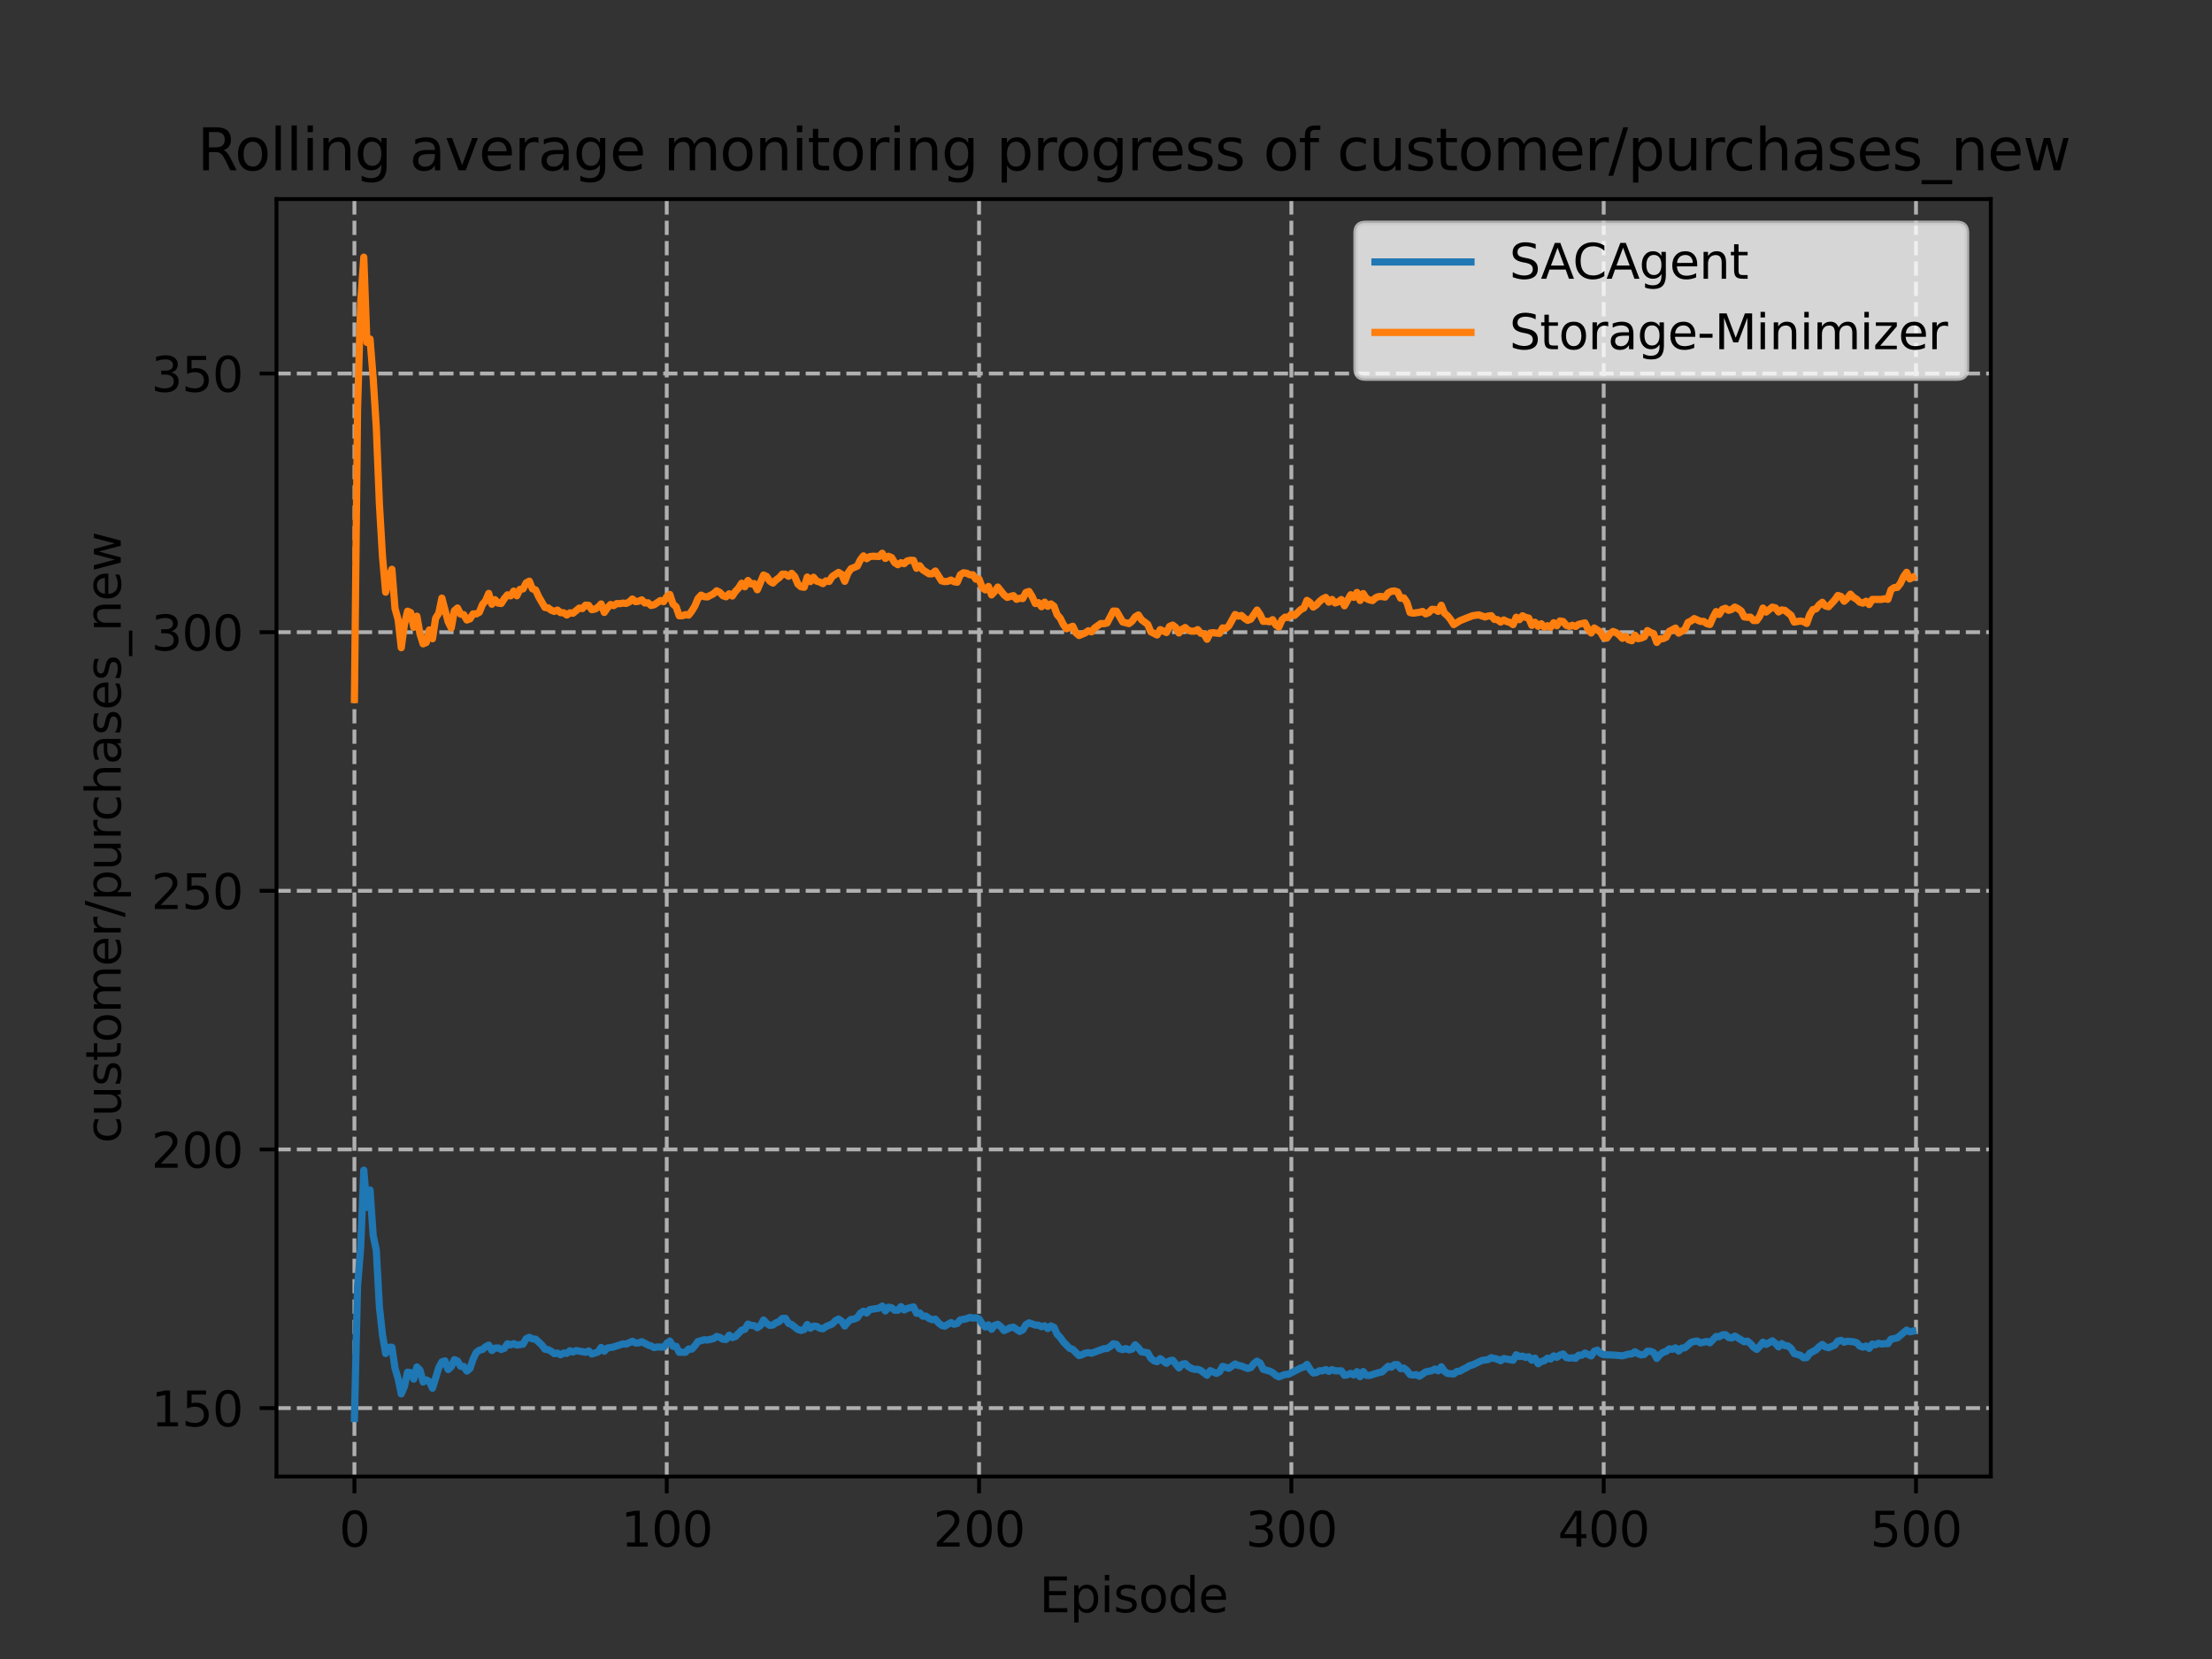 <?xml version="1.0" encoding="utf-8" standalone="no"?>
<!DOCTYPE svg PUBLIC "-//W3C//DTD SVG 1.1//EN"
  "http://www.w3.org/Graphics/SVG/1.1/DTD/svg11.dtd">
<svg xmlns:xlink="http://www.w3.org/1999/xlink" width="460.8pt" height="345.6pt" viewBox="0 0 460.8 345.6" xmlns="http://www.w3.org/2000/svg" version="1.1">
 <rect x="0" y="0" width="460.8" height="345.6" fill="#333333" stroke="none"/>
 <defs>
  <style type="text/css">*{stroke-linejoin: round; stroke-linecap: butt}</style>
 </defs>
 <g id="figure_1">
  <g id="patch_1">
   <path d="M 0 345.6 
L 460.8 345.6 
L 460.8 0 
L 0 0 
L 0 345.6 
z
" style="fill: none"/>
  </g>
  <g id="axes_1">
   <g id="patch_2">
    <path d="M 57.6 307.584 
L 414.72 307.584 
L 414.72 41.472 
L 57.6 41.472 
L 57.6 307.584 
z
" style="fill: none"/>
   </g>
   <g id="matplotlib.axis_1">
    <g id="xtick_1">
     <g id="line2d_1">
      <path d="M 73.833 307.584 
L 73.833 41.472 
" clip-path="url(#p23ff5cf326)" style="fill: none; stroke-dasharray: 2.96,1.28; stroke-dashoffset: 0; stroke: #b0b0b0; stroke-width: 0.8"/>
     </g>
     <g id="line2d_2">
      <defs>
       <path id="m6ca1751d4f" d="M 0 0 
L 0 3.5 
" style="stroke: #000000; stroke-width: 0.8"/>
      </defs>
      <g>
       <use xlink:href="#m6ca1751d4f" x="73.833" y="307.584" style="stroke: #000000; stroke-width: 0.8"/>
      </g>
     </g>
     <g id="text_1">
      <!-- 0 -->
      <g transform="translate(70.651 322.182)scale(0.1 -0.1)">
       <defs>
        <path id="DejaVuSans-30" d="M 2034 4250 
Q 1547 4250 1301 3770 
Q 1056 3291 1056 2328 
Q 1056 1369 1301 889 
Q 1547 409 2034 409 
Q 2525 409 2770 889 
Q 3016 1369 3016 2328 
Q 3016 3291 2770 3770 
Q 2525 4250 2034 4250 
z
M 2034 4750 
Q 2819 4750 3233 4129 
Q 3647 3509 3647 2328 
Q 3647 1150 3233 529 
Q 2819 -91 2034 -91 
Q 1250 -91 836 529 
Q 422 1150 422 2328 
Q 422 3509 836 4129 
Q 1250 4750 2034 4750 
z
" transform="scale(0.016)"/>
       </defs>
       <use xlink:href="#DejaVuSans-30"/>
      </g>
     </g>
    </g>
    <g id="xtick_2">
     <g id="line2d_3">
      <path d="M 138.894 307.584 
L 138.894 41.472 
" clip-path="url(#p23ff5cf326)" style="fill: none; stroke-dasharray: 2.96,1.28; stroke-dashoffset: 0; stroke: #b0b0b0; stroke-width: 0.8"/>
     </g>
     <g id="line2d_4">
      <g>
       <use xlink:href="#m6ca1751d4f" x="138.894" y="307.584" style="stroke: #000000; stroke-width: 0.8"/>
      </g>
     </g>
     <g id="text_2">
      <!-- 100 -->
      <g transform="translate(129.35 322.182)scale(0.1 -0.1)">
       <defs>
        <path id="DejaVuSans-31" d="M 794 531 
L 1825 531 
L 1825 4091 
L 703 3866 
L 703 4441 
L 1819 4666 
L 2450 4666 
L 2450 531 
L 3481 531 
L 3481 0 
L 794 0 
L 794 531 
z
" transform="scale(0.016)"/>
       </defs>
       <use xlink:href="#DejaVuSans-31"/>
       <use xlink:href="#DejaVuSans-30" x="63.623"/>
       <use xlink:href="#DejaVuSans-30" x="127.246"/>
      </g>
     </g>
    </g>
    <g id="xtick_3">
     <g id="line2d_5">
      <path d="M 203.955 307.584 
L 203.955 41.472 
" clip-path="url(#p23ff5cf326)" style="fill: none; stroke-dasharray: 2.96,1.28; stroke-dashoffset: 0; stroke: #b0b0b0; stroke-width: 0.8"/>
     </g>
     <g id="line2d_6">
      <g>
       <use xlink:href="#m6ca1751d4f" x="203.955" y="307.584" style="stroke: #000000; stroke-width: 0.8"/>
      </g>
     </g>
     <g id="text_3">
      <!-- 200 -->
      <g transform="translate(194.411 322.182)scale(0.1 -0.1)">
       <defs>
        <path id="DejaVuSans-32" d="M 1228 531 
L 3431 531 
L 3431 0 
L 469 0 
L 469 531 
Q 828 903 1448 1529 
Q 2069 2156 2228 2338 
Q 2531 2678 2651 2914 
Q 2772 3150 2772 3378 
Q 2772 3750 2511 3984 
Q 2250 4219 1831 4219 
Q 1534 4219 1204 4116 
Q 875 4013 500 3803 
L 500 4441 
Q 881 4594 1212 4672 
Q 1544 4750 1819 4750 
Q 2544 4750 2975 4387 
Q 3406 4025 3406 3419 
Q 3406 3131 3298 2873 
Q 3191 2616 2906 2266 
Q 2828 2175 2409 1742 
Q 1991 1309 1228 531 
z
" transform="scale(0.016)"/>
       </defs>
       <use xlink:href="#DejaVuSans-32"/>
       <use xlink:href="#DejaVuSans-30" x="63.623"/>
       <use xlink:href="#DejaVuSans-30" x="127.246"/>
      </g>
     </g>
    </g>
    <g id="xtick_4">
     <g id="line2d_7">
      <path d="M 269.016 307.584 
L 269.016 41.472 
" clip-path="url(#p23ff5cf326)" style="fill: none; stroke-dasharray: 2.96,1.28; stroke-dashoffset: 0; stroke: #b0b0b0; stroke-width: 0.8"/>
     </g>
     <g id="line2d_8">
      <g>
       <use xlink:href="#m6ca1751d4f" x="269.016" y="307.584" style="stroke: #000000; stroke-width: 0.8"/>
      </g>
     </g>
     <g id="text_4">
      <!-- 300 -->
      <g transform="translate(259.472 322.182)scale(0.1 -0.1)">
       <defs>
        <path id="DejaVuSans-33" d="M 2597 2516 
Q 3050 2419 3304 2112 
Q 3559 1806 3559 1356 
Q 3559 666 3084 287 
Q 2609 -91 1734 -91 
Q 1441 -91 1130 -33 
Q 819 25 488 141 
L 488 750 
Q 750 597 1062 519 
Q 1375 441 1716 441 
Q 2309 441 2620 675 
Q 2931 909 2931 1356 
Q 2931 1769 2642 2001 
Q 2353 2234 1838 2234 
L 1294 2234 
L 1294 2753 
L 1863 2753 
Q 2328 2753 2575 2939 
Q 2822 3125 2822 3475 
Q 2822 3834 2567 4026 
Q 2313 4219 1838 4219 
Q 1578 4219 1281 4162 
Q 984 4106 628 3988 
L 628 4550 
Q 988 4650 1302 4700 
Q 1616 4750 1894 4750 
Q 2613 4750 3031 4423 
Q 3450 4097 3450 3541 
Q 3450 3153 3228 2886 
Q 3006 2619 2597 2516 
z
" transform="scale(0.016)"/>
       </defs>
       <use xlink:href="#DejaVuSans-33"/>
       <use xlink:href="#DejaVuSans-30" x="63.623"/>
       <use xlink:href="#DejaVuSans-30" x="127.246"/>
      </g>
     </g>
    </g>
    <g id="xtick_5">
     <g id="line2d_9">
      <path d="M 334.077 307.584 
L 334.077 41.472 
" clip-path="url(#p23ff5cf326)" style="fill: none; stroke-dasharray: 2.96,1.28; stroke-dashoffset: 0; stroke: #b0b0b0; stroke-width: 0.8"/>
     </g>
     <g id="line2d_10">
      <g>
       <use xlink:href="#m6ca1751d4f" x="334.077" y="307.584" style="stroke: #000000; stroke-width: 0.8"/>
      </g>
     </g>
     <g id="text_5">
      <!-- 400 -->
      <g transform="translate(324.533 322.182)scale(0.1 -0.1)">
       <defs>
        <path id="DejaVuSans-34" d="M 2419 4116 
L 825 1625 
L 2419 1625 
L 2419 4116 
z
M 2253 4666 
L 3047 4666 
L 3047 1625 
L 3713 1625 
L 3713 1100 
L 3047 1100 
L 3047 0 
L 2419 0 
L 2419 1100 
L 313 1100 
L 313 1709 
L 2253 4666 
z
" transform="scale(0.016)"/>
       </defs>
       <use xlink:href="#DejaVuSans-34"/>
       <use xlink:href="#DejaVuSans-30" x="63.623"/>
       <use xlink:href="#DejaVuSans-30" x="127.246"/>
      </g>
     </g>
    </g>
    <g id="xtick_6">
     <g id="line2d_11">
      <path d="M 399.138 307.584 
L 399.138 41.472 
" clip-path="url(#p23ff5cf326)" style="fill: none; stroke-dasharray: 2.96,1.28; stroke-dashoffset: 0; stroke: #b0b0b0; stroke-width: 0.8"/>
     </g>
     <g id="line2d_12">
      <g>
       <use xlink:href="#m6ca1751d4f" x="399.138" y="307.584" style="stroke: #000000; stroke-width: 0.8"/>
      </g>
     </g>
     <g id="text_6">
      <!-- 500 -->
      <g transform="translate(389.594 322.182)scale(0.1 -0.1)">
       <defs>
        <path id="DejaVuSans-35" d="M 691 4666 
L 3169 4666 
L 3169 4134 
L 1269 4134 
L 1269 2991 
Q 1406 3038 1543 3061 
Q 1681 3084 1819 3084 
Q 2600 3084 3056 2656 
Q 3513 2228 3513 1497 
Q 3513 744 3044 326 
Q 2575 -91 1722 -91 
Q 1428 -91 1123 -41 
Q 819 9 494 109 
L 494 744 
Q 775 591 1075 516 
Q 1375 441 1709 441 
Q 2250 441 2565 725 
Q 2881 1009 2881 1497 
Q 2881 1984 2565 2268 
Q 2250 2553 1709 2553 
Q 1456 2553 1204 2497 
Q 953 2441 691 2322 
L 691 4666 
z
" transform="scale(0.016)"/>
       </defs>
       <use xlink:href="#DejaVuSans-35"/>
       <use xlink:href="#DejaVuSans-30" x="63.623"/>
       <use xlink:href="#DejaVuSans-30" x="127.246"/>
      </g>
     </g>
    </g>
    <g id="text_7">
     <!-- Episode -->
     <g transform="translate(216.523 335.861)scale(0.1 -0.1)">
      <defs>
       <path id="DejaVuSans-45" d="M 628 4666 
L 3578 4666 
L 3578 4134 
L 1259 4134 
L 1259 2753 
L 3481 2753 
L 3481 2222 
L 1259 2222 
L 1259 531 
L 3634 531 
L 3634 0 
L 628 0 
L 628 4666 
z
" transform="scale(0.016)"/>
       <path id="DejaVuSans-70" d="M 1159 525 
L 1159 -1331 
L 581 -1331 
L 581 3500 
L 1159 3500 
L 1159 2969 
Q 1341 3281 1617 3432 
Q 1894 3584 2278 3584 
Q 2916 3584 3314 3078 
Q 3713 2572 3713 1747 
Q 3713 922 3314 415 
Q 2916 -91 2278 -91 
Q 1894 -91 1617 61 
Q 1341 213 1159 525 
z
M 3116 1747 
Q 3116 2381 2855 2742 
Q 2594 3103 2138 3103 
Q 1681 3103 1420 2742 
Q 1159 2381 1159 1747 
Q 1159 1113 1420 752 
Q 1681 391 2138 391 
Q 2594 391 2855 752 
Q 3116 1113 3116 1747 
z
" transform="scale(0.016)"/>
       <path id="DejaVuSans-69" d="M 603 3500 
L 1178 3500 
L 1178 0 
L 603 0 
L 603 3500 
z
M 603 4863 
L 1178 4863 
L 1178 4134 
L 603 4134 
L 603 4863 
z
" transform="scale(0.016)"/>
       <path id="DejaVuSans-73" d="M 2834 3397 
L 2834 2853 
Q 2591 2978 2328 3040 
Q 2066 3103 1784 3103 
Q 1356 3103 1142 2972 
Q 928 2841 928 2578 
Q 928 2378 1081 2264 
Q 1234 2150 1697 2047 
L 1894 2003 
Q 2506 1872 2764 1633 
Q 3022 1394 3022 966 
Q 3022 478 2636 193 
Q 2250 -91 1575 -91 
Q 1294 -91 989 -36 
Q 684 19 347 128 
L 347 722 
Q 666 556 975 473 
Q 1284 391 1588 391 
Q 1994 391 2212 530 
Q 2431 669 2431 922 
Q 2431 1156 2273 1281 
Q 2116 1406 1581 1522 
L 1381 1569 
Q 847 1681 609 1914 
Q 372 2147 372 2553 
Q 372 3047 722 3315 
Q 1072 3584 1716 3584 
Q 2034 3584 2315 3537 
Q 2597 3491 2834 3397 
z
" transform="scale(0.016)"/>
       <path id="DejaVuSans-6f" d="M 1959 3097 
Q 1497 3097 1228 2736 
Q 959 2375 959 1747 
Q 959 1119 1226 758 
Q 1494 397 1959 397 
Q 2419 397 2687 759 
Q 2956 1122 2956 1747 
Q 2956 2369 2687 2733 
Q 2419 3097 1959 3097 
z
M 1959 3584 
Q 2709 3584 3137 3096 
Q 3566 2609 3566 1747 
Q 3566 888 3137 398 
Q 2709 -91 1959 -91 
Q 1206 -91 779 398 
Q 353 888 353 1747 
Q 353 2609 779 3096 
Q 1206 3584 1959 3584 
z
" transform="scale(0.016)"/>
       <path id="DejaVuSans-64" d="M 2906 2969 
L 2906 4863 
L 3481 4863 
L 3481 0 
L 2906 0 
L 2906 525 
Q 2725 213 2448 61 
Q 2172 -91 1784 -91 
Q 1150 -91 751 415 
Q 353 922 353 1747 
Q 353 2572 751 3078 
Q 1150 3584 1784 3584 
Q 2172 3584 2448 3432 
Q 2725 3281 2906 2969 
z
M 947 1747 
Q 947 1113 1208 752 
Q 1469 391 1925 391 
Q 2381 391 2643 752 
Q 2906 1113 2906 1747 
Q 2906 2381 2643 2742 
Q 2381 3103 1925 3103 
Q 1469 3103 1208 2742 
Q 947 2381 947 1747 
z
" transform="scale(0.016)"/>
       <path id="DejaVuSans-65" d="M 3597 1894 
L 3597 1613 
L 953 1613 
Q 991 1019 1311 708 
Q 1631 397 2203 397 
Q 2534 397 2845 478 
Q 3156 559 3463 722 
L 3463 178 
Q 3153 47 2828 -22 
Q 2503 -91 2169 -91 
Q 1331 -91 842 396 
Q 353 884 353 1716 
Q 353 2575 817 3079 
Q 1281 3584 2069 3584 
Q 2775 3584 3186 3129 
Q 3597 2675 3597 1894 
z
M 3022 2063 
Q 3016 2534 2758 2815 
Q 2500 3097 2075 3097 
Q 1594 3097 1305 2825 
Q 1016 2553 972 2059 
L 3022 2063 
z
" transform="scale(0.016)"/>
      </defs>
      <use xlink:href="#DejaVuSans-45"/>
      <use xlink:href="#DejaVuSans-70" x="63.184"/>
      <use xlink:href="#DejaVuSans-69" x="126.66"/>
      <use xlink:href="#DejaVuSans-73" x="154.443"/>
      <use xlink:href="#DejaVuSans-6f" x="206.543"/>
      <use xlink:href="#DejaVuSans-64" x="267.725"/>
      <use xlink:href="#DejaVuSans-65" x="331.201"/>
     </g>
    </g>
   </g>
   <g id="matplotlib.axis_2">
    <g id="ytick_1">
     <g id="line2d_13">
      <path d="M 57.6 293.333 
L 414.72 293.333 
" clip-path="url(#p23ff5cf326)" style="fill: none; stroke-dasharray: 2.96,1.28; stroke-dashoffset: 0; stroke: #b0b0b0; stroke-width: 0.8"/>
     </g>
     <g id="line2d_14">
      <defs>
       <path id="m41c2274b53" d="M 0 0 
L -3.5 0 
" style="stroke: #000000; stroke-width: 0.8"/>
      </defs>
      <g>
       <use xlink:href="#m41c2274b53" x="57.6" y="293.333" style="stroke: #000000; stroke-width: 0.8"/>
      </g>
     </g>
     <g id="text_8">
      <!-- 150 -->
      <g transform="translate(31.512 297.132)scale(0.1 -0.1)">
       <use xlink:href="#DejaVuSans-31"/>
       <use xlink:href="#DejaVuSans-35" x="63.623"/>
       <use xlink:href="#DejaVuSans-30" x="127.246"/>
      </g>
     </g>
    </g>
    <g id="ytick_2">
     <g id="line2d_15">
      <path d="M 57.6 239.453 
L 414.72 239.453 
" clip-path="url(#p23ff5cf326)" style="fill: none; stroke-dasharray: 2.96,1.28; stroke-dashoffset: 0; stroke: #b0b0b0; stroke-width: 0.8"/>
     </g>
     <g id="line2d_16">
      <g>
       <use xlink:href="#m41c2274b53" x="57.6" y="239.453" style="stroke: #000000; stroke-width: 0.8"/>
      </g>
     </g>
     <g id="text_9">
      <!-- 200 -->
      <g transform="translate(31.512 243.252)scale(0.1 -0.1)">
       <use xlink:href="#DejaVuSans-32"/>
       <use xlink:href="#DejaVuSans-30" x="63.623"/>
       <use xlink:href="#DejaVuSans-30" x="127.246"/>
      </g>
     </g>
    </g>
    <g id="ytick_3">
     <g id="line2d_17">
      <path d="M 57.6 185.573 
L 414.72 185.573 
" clip-path="url(#p23ff5cf326)" style="fill: none; stroke-dasharray: 2.96,1.28; stroke-dashoffset: 0; stroke: #b0b0b0; stroke-width: 0.8"/>
     </g>
     <g id="line2d_18">
      <g>
       <use xlink:href="#m41c2274b53" x="57.6" y="185.573" style="stroke: #000000; stroke-width: 0.8"/>
      </g>
     </g>
     <g id="text_10">
      <!-- 250 -->
      <g transform="translate(31.512 189.373)scale(0.1 -0.1)">
       <use xlink:href="#DejaVuSans-32"/>
       <use xlink:href="#DejaVuSans-35" x="63.623"/>
       <use xlink:href="#DejaVuSans-30" x="127.246"/>
      </g>
     </g>
    </g>
    <g id="ytick_4">
     <g id="line2d_19">
      <path d="M 57.6 131.694 
L 414.72 131.694 
" clip-path="url(#p23ff5cf326)" style="fill: none; stroke-dasharray: 2.96,1.28; stroke-dashoffset: 0; stroke: #b0b0b0; stroke-width: 0.8"/>
     </g>
     <g id="line2d_20">
      <g>
       <use xlink:href="#m41c2274b53" x="57.6" y="131.694" style="stroke: #000000; stroke-width: 0.8"/>
      </g>
     </g>
     <g id="text_11">
      <!-- 300 -->
      <g transform="translate(31.512 135.493)scale(0.1 -0.1)">
       <use xlink:href="#DejaVuSans-33"/>
       <use xlink:href="#DejaVuSans-30" x="63.623"/>
       <use xlink:href="#DejaVuSans-30" x="127.246"/>
      </g>
     </g>
    </g>
    <g id="ytick_5">
     <g id="line2d_21">
      <path d="M 57.6 77.814 
L 414.72 77.814 
" clip-path="url(#p23ff5cf326)" style="fill: none; stroke-dasharray: 2.96,1.28; stroke-dashoffset: 0; stroke: #b0b0b0; stroke-width: 0.8"/>
     </g>
     <g id="line2d_22">
      <g>
       <use xlink:href="#m41c2274b53" x="57.6" y="77.814" style="stroke: #000000; stroke-width: 0.8"/>
      </g>
     </g>
     <g id="text_12">
      <!-- 350 -->
      <g transform="translate(31.512 81.613)scale(0.1 -0.1)">
       <use xlink:href="#DejaVuSans-33"/>
       <use xlink:href="#DejaVuSans-35" x="63.623"/>
       <use xlink:href="#DejaVuSans-30" x="127.246"/>
      </g>
     </g>
    </g>
    <g id="text_13">
     <!-- customer/purchases_new -->
     <g transform="translate(25.155 238.145)rotate(-90)scale(0.1 -0.1)">
      <defs>
       <path id="DejaVuSans-63" d="M 3122 3366 
L 3122 2828 
Q 2878 2963 2633 3030 
Q 2388 3097 2138 3097 
Q 1578 3097 1268 2742 
Q 959 2388 959 1747 
Q 959 1106 1268 751 
Q 1578 397 2138 397 
Q 2388 397 2633 464 
Q 2878 531 3122 666 
L 3122 134 
Q 2881 22 2623 -34 
Q 2366 -91 2075 -91 
Q 1284 -91 818 406 
Q 353 903 353 1747 
Q 353 2603 823 3093 
Q 1294 3584 2113 3584 
Q 2378 3584 2631 3529 
Q 2884 3475 3122 3366 
z
" transform="scale(0.016)"/>
       <path id="DejaVuSans-75" d="M 544 1381 
L 544 3500 
L 1119 3500 
L 1119 1403 
Q 1119 906 1312 657 
Q 1506 409 1894 409 
Q 2359 409 2629 706 
Q 2900 1003 2900 1516 
L 2900 3500 
L 3475 3500 
L 3475 0 
L 2900 0 
L 2900 538 
Q 2691 219 2414 64 
Q 2138 -91 1772 -91 
Q 1169 -91 856 284 
Q 544 659 544 1381 
z
M 1991 3584 
L 1991 3584 
z
" transform="scale(0.016)"/>
       <path id="DejaVuSans-74" d="M 1172 4494 
L 1172 3500 
L 2356 3500 
L 2356 3053 
L 1172 3053 
L 1172 1153 
Q 1172 725 1289 603 
Q 1406 481 1766 481 
L 2356 481 
L 2356 0 
L 1766 0 
Q 1100 0 847 248 
Q 594 497 594 1153 
L 594 3053 
L 172 3053 
L 172 3500 
L 594 3500 
L 594 4494 
L 1172 4494 
z
" transform="scale(0.016)"/>
       <path id="DejaVuSans-6d" d="M 3328 2828 
Q 3544 3216 3844 3400 
Q 4144 3584 4550 3584 
Q 5097 3584 5394 3201 
Q 5691 2819 5691 2113 
L 5691 0 
L 5113 0 
L 5113 2094 
Q 5113 2597 4934 2840 
Q 4756 3084 4391 3084 
Q 3944 3084 3684 2787 
Q 3425 2491 3425 1978 
L 3425 0 
L 2847 0 
L 2847 2094 
Q 2847 2600 2669 2842 
Q 2491 3084 2119 3084 
Q 1678 3084 1418 2786 
Q 1159 2488 1159 1978 
L 1159 0 
L 581 0 
L 581 3500 
L 1159 3500 
L 1159 2956 
Q 1356 3278 1631 3431 
Q 1906 3584 2284 3584 
Q 2666 3584 2933 3390 
Q 3200 3197 3328 2828 
z
" transform="scale(0.016)"/>
       <path id="DejaVuSans-72" d="M 2631 2963 
Q 2534 3019 2420 3045 
Q 2306 3072 2169 3072 
Q 1681 3072 1420 2755 
Q 1159 2438 1159 1844 
L 1159 0 
L 581 0 
L 581 3500 
L 1159 3500 
L 1159 2956 
Q 1341 3275 1631 3429 
Q 1922 3584 2338 3584 
Q 2397 3584 2469 3576 
Q 2541 3569 2628 3553 
L 2631 2963 
z
" transform="scale(0.016)"/>
       <path id="DejaVuSans-2f" d="M 1625 4666 
L 2156 4666 
L 531 -594 
L 0 -594 
L 1625 4666 
z
" transform="scale(0.016)"/>
       <path id="DejaVuSans-68" d="M 3513 2113 
L 3513 0 
L 2938 0 
L 2938 2094 
Q 2938 2591 2744 2837 
Q 2550 3084 2163 3084 
Q 1697 3084 1428 2787 
Q 1159 2491 1159 1978 
L 1159 0 
L 581 0 
L 581 4863 
L 1159 4863 
L 1159 2956 
Q 1366 3272 1645 3428 
Q 1925 3584 2291 3584 
Q 2894 3584 3203 3211 
Q 3513 2838 3513 2113 
z
" transform="scale(0.016)"/>
       <path id="DejaVuSans-61" d="M 2194 1759 
Q 1497 1759 1228 1600 
Q 959 1441 959 1056 
Q 959 750 1161 570 
Q 1363 391 1709 391 
Q 2188 391 2477 730 
Q 2766 1069 2766 1631 
L 2766 1759 
L 2194 1759 
z
M 3341 1997 
L 3341 0 
L 2766 0 
L 2766 531 
Q 2569 213 2275 61 
Q 1981 -91 1556 -91 
Q 1019 -91 701 211 
Q 384 513 384 1019 
Q 384 1609 779 1909 
Q 1175 2209 1959 2209 
L 2766 2209 
L 2766 2266 
Q 2766 2663 2505 2880 
Q 2244 3097 1772 3097 
Q 1472 3097 1187 3025 
Q 903 2953 641 2809 
L 641 3341 
Q 956 3463 1253 3523 
Q 1550 3584 1831 3584 
Q 2591 3584 2966 3190 
Q 3341 2797 3341 1997 
z
" transform="scale(0.016)"/>
       <path id="DejaVuSans-5f" d="M 3263 -1063 
L 3263 -1509 
L -63 -1509 
L -63 -1063 
L 3263 -1063 
z
" transform="scale(0.016)"/>
       <path id="DejaVuSans-6e" d="M 3513 2113 
L 3513 0 
L 2938 0 
L 2938 2094 
Q 2938 2591 2744 2837 
Q 2550 3084 2163 3084 
Q 1697 3084 1428 2787 
Q 1159 2491 1159 1978 
L 1159 0 
L 581 0 
L 581 3500 
L 1159 3500 
L 1159 2956 
Q 1366 3272 1645 3428 
Q 1925 3584 2291 3584 
Q 2894 3584 3203 3211 
Q 3513 2838 3513 2113 
z
" transform="scale(0.016)"/>
       <path id="DejaVuSans-77" d="M 269 3500 
L 844 3500 
L 1563 769 
L 2278 3500 
L 2956 3500 
L 3675 769 
L 4391 3500 
L 4966 3500 
L 4050 0 
L 3372 0 
L 2619 2869 
L 1863 0 
L 1184 0 
L 269 3500 
z
" transform="scale(0.016)"/>
      </defs>
      <use xlink:href="#DejaVuSans-63"/>
      <use xlink:href="#DejaVuSans-75" x="54.98"/>
      <use xlink:href="#DejaVuSans-73" x="118.359"/>
      <use xlink:href="#DejaVuSans-74" x="170.459"/>
      <use xlink:href="#DejaVuSans-6f" x="209.668"/>
      <use xlink:href="#DejaVuSans-6d" x="270.85"/>
      <use xlink:href="#DejaVuSans-65" x="368.262"/>
      <use xlink:href="#DejaVuSans-72" x="429.785"/>
      <use xlink:href="#DejaVuSans-2f" x="470.898"/>
      <use xlink:href="#DejaVuSans-70" x="504.59"/>
      <use xlink:href="#DejaVuSans-75" x="568.066"/>
      <use xlink:href="#DejaVuSans-72" x="631.445"/>
      <use xlink:href="#DejaVuSans-63" x="670.309"/>
      <use xlink:href="#DejaVuSans-68" x="725.289"/>
      <use xlink:href="#DejaVuSans-61" x="788.668"/>
      <use xlink:href="#DejaVuSans-73" x="849.947"/>
      <use xlink:href="#DejaVuSans-65" x="902.047"/>
      <use xlink:href="#DejaVuSans-73" x="963.57"/>
      <use xlink:href="#DejaVuSans-5f" x="1015.67"/>
      <use xlink:href="#DejaVuSans-6e" x="1065.67"/>
      <use xlink:href="#DejaVuSans-65" x="1129.049"/>
      <use xlink:href="#DejaVuSans-77" x="1190.572"/>
     </g>
    </g>
   </g>
   <g id="line2d_23">
    <path d="M 73.833 295.488 
L 74.483 268.009 
L 75.134 259.927 
L 75.785 243.763 
L 76.435 251.522 
L 77.086 247.894 
L 77.736 257.31 
L 78.387 260.466 
L 79.038 272.26 
L 79.688 278.139 
L 80.339 281.969 
L 80.989 280.671 
L 81.64 280.65 
L 82.291 285.02 
L 82.941 287.226 
L 83.592 290.369 
L 84.242 288.832 
L 84.893 285.85 
L 85.544 285.96 
L 86.194 287.298 
L 86.845 284.763 
L 87.496 285.447 
L 88.146 287.898 
L 88.797 287.451 
L 89.447 287.816 
L 90.098 289.188 
L 91.399 284.943 
L 92.05 283.709 
L 92.7 283.491 
L 93.351 285.303 
L 94.002 284.712 
L 94.652 283.243 
L 95.303 283.508 
L 95.953 284.62 
L 96.604 284.652 
L 97.255 285.615 
L 97.905 285.081 
L 98.556 283.137 
L 99.207 281.776 
L 99.857 281.269 
L 100.508 281.12 
L 101.158 280.552 
L 101.809 280.206 
L 102.46 281.336 
L 103.11 280.847 
L 103.761 280.791 
L 104.411 281.12 
L 105.062 280.885 
L 105.713 279.928 
L 106.363 280.169 
L 107.014 279.904 
L 107.664 280.198 
L 108.966 280.01 
L 109.616 278.881 
L 110.267 278.587 
L 110.918 278.915 
L 111.568 278.977 
L 112.869 280.172 
L 113.52 281.062 
L 114.171 281.154 
L 114.821 281.496 
L 115.472 281.993 
L 116.122 281.871 
L 116.773 282.235 
L 117.424 281.86 
L 118.074 281.932 
L 118.725 281.387 
L 119.375 281.661 
L 120.026 281.345 
L 121.978 281.709 
L 122.629 281.423 
L 123.279 282.067 
L 124.58 281.643 
L 125.231 280.698 
L 125.882 281.479 
L 126.532 280.822 
L 127.833 280.594 
L 129.785 279.956 
L 130.436 280.01 
L 131.737 279.408 
L 132.388 279.774 
L 133.038 279.757 
L 133.689 279.498 
L 134.99 280.186 
L 135.641 280.402 
L 136.291 280.735 
L 136.942 280.589 
L 138.243 280.639 
L 138.894 279.911 
L 139.544 279.367 
L 140.195 280.455 
L 140.846 280.466 
L 141.496 281.703 
L 142.797 281.703 
L 143.448 281.02 
L 144.099 281.052 
L 144.749 280.348 
L 145.4 279.473 
L 146.701 279.089 
L 147.352 279.153 
L 148.653 278.865 
L 149.304 278.407 
L 149.954 278.599 
L 150.605 278.993 
L 151.255 279.036 
L 151.906 278.14 
L 152.557 278.652 
L 153.207 278.428 
L 154.508 277.094 
L 155.159 276.923 
L 155.81 275.835 
L 156.46 276.081 
L 157.111 276.155 
L 157.761 276.582 
L 158.412 276.145 
L 159.063 274.982 
L 159.713 275.686 
L 160.364 276.102 
L 161.015 276.017 
L 161.665 275.558 
L 162.316 275.312 
L 162.966 274.662 
L 163.617 274.63 
L 164.268 275.686 
L 164.918 275.931 
L 166.219 276.966 
L 166.87 277.158 
L 167.521 276.956 
L 168.171 275.921 
L 168.822 276.689 
L 169.472 276.251 
L 170.123 276.305 
L 170.774 276.699 
L 171.424 276.817 
L 172.075 276.347 
L 173.376 275.803 
L 174.027 275.142 
L 174.677 274.779 
L 175.328 275.238 
L 175.979 276.23 
L 176.629 275.43 
L 177.28 274.864 
L 177.93 274.79 
L 178.581 274.512 
L 179.232 273.563 
L 179.882 273.147 
L 180.533 273.531 
L 181.183 272.816 
L 183.135 272.506 
L 183.786 272.069 
L 184.436 273.093 
L 185.087 272.304 
L 185.738 272.432 
L 186.388 272.944 
L 187.039 272.944 
L 187.69 272.197 
L 188.34 272.891 
L 188.991 272.57 
L 190.292 272.25 
L 190.943 273.584 
L 191.593 273.499 
L 192.244 274.192 
L 192.894 274.182 
L 193.545 274.662 
L 194.196 274.918 
L 194.846 274.8 
L 195.497 275.569 
L 196.147 276.091 
L 196.798 276.273 
L 198.099 275.515 
L 198.75 275.867 
L 199.401 275.707 
L 200.051 274.96 
L 201.352 274.715 
L 202.003 274.438 
L 202.654 274.576 
L 203.304 274.512 
L 203.955 274.758 
L 204.605 275.782 
L 205.256 276.443 
L 205.907 275.995 
L 206.557 276.923 
L 207.208 276.091 
L 207.858 275.878 
L 208.509 276.379 
L 209.16 277.19 
L 210.461 276.582 
L 211.112 276.475 
L 212.413 277.372 
L 213.063 277.03 
L 213.714 275.953 
L 214.365 275.569 
L 215.666 276.038 
L 216.316 276.059 
L 216.967 276.379 
L 217.618 276.187 
L 218.268 276.774 
L 218.919 276.209 
L 219.569 276.507 
L 220.22 277.937 
L 220.871 278.631 
L 221.521 279.527 
L 222.822 280.871 
L 223.473 281.095 
L 224.774 282.397 
L 225.425 282.205 
L 226.076 281.885 
L 226.726 281.778 
L 227.377 281.906 
L 229.979 280.946 
L 230.63 280.914 
L 231.28 280.508 
L 231.931 279.932 
L 232.582 280.06 
L 233.232 280.967 
L 233.883 281.149 
L 234.533 280.924 
L 235.184 281.202 
L 235.835 281.042 
L 236.485 280.146 
L 237.136 280.775 
L 237.787 281.618 
L 239.088 281.81 
L 239.738 282.941 
L 240.389 283.474 
L 241.04 283.666 
L 241.69 283.037 
L 242.991 284.008 
L 243.642 283.474 
L 244.293 283.368 
L 245.594 284.968 
L 246.244 284.2 
L 246.895 284.072 
L 247.546 284.691 
L 248.196 285.064 
L 248.847 285.267 
L 249.498 285.246 
L 250.148 285.502 
L 251.449 286.483 
L 252.1 285.534 
L 253.401 286.11 
L 254.052 285.758 
L 254.702 284.648 
L 256.004 285.032 
L 257.305 284.136 
L 257.955 284.445 
L 258.606 284.563 
L 259.907 285.075 
L 260.558 284.904 
L 261.208 284.061 
L 261.859 283.549 
L 262.51 283.955 
L 263.16 285.267 
L 264.462 285.63 
L 265.112 285.939 
L 265.763 286.494 
L 266.413 286.825 
L 267.715 286.312 
L 268.365 286.302 
L 270.968 284.968 
L 271.618 284.787 
L 272.269 284.232 
L 272.919 285.299 
L 273.57 286.014 
L 274.221 285.939 
L 274.871 285.544 
L 275.522 285.576 
L 276.173 285.31 
L 276.823 285.683 
L 277.474 285.31 
L 278.124 285.566 
L 279.426 285.576 
L 280.076 286.504 
L 280.727 286.366 
L 281.377 286.099 
L 282.028 286.43 
L 282.679 285.747 
L 283.329 286.793 
L 283.98 285.715 
L 284.63 286.504 
L 285.281 286.536 
L 287.233 285.928 
L 287.884 285.8 
L 289.185 284.616 
L 289.835 284.819 
L 290.486 284.285 
L 291.137 284.275 
L 291.787 285.128 
L 292.438 284.989 
L 293.088 285.502 
L 293.739 286.344 
L 294.39 286.451 
L 295.04 286.366 
L 295.691 286.697 
L 296.992 285.8 
L 298.293 285.534 
L 298.944 285.192 
L 299.595 285.566 
L 300.245 284.723 
L 300.896 285.662 
L 301.546 286.12 
L 302.848 286.216 
L 303.498 285.704 
L 304.149 285.64 
L 304.799 285.224 
L 305.45 284.947 
L 306.101 284.499 
L 306.751 284.349 
L 308.052 283.73 
L 308.703 283.41 
L 310.004 283.229 
L 310.655 282.834 
L 311.956 283.154 
L 312.607 283.474 
L 313.257 283.005 
L 315.209 283.368 
L 315.86 282.226 
L 316.51 282.6 
L 317.161 282.504 
L 317.812 282.77 
L 318.462 282.642 
L 319.113 283.357 
L 319.763 282.92 
L 320.414 284.093 
L 321.065 283.634 
L 321.715 283.453 
L 322.366 282.93 
L 323.016 283.112 
L 323.667 282.45 
L 324.318 282.77 
L 324.968 282.279 
L 325.619 282.055 
L 326.27 282.792 
L 326.92 282.93 
L 327.571 282.845 
L 328.221 282.962 
L 328.872 282.301 
L 329.523 282.322 
L 330.173 281.863 
L 331.474 282.461 
L 332.125 281.479 
L 332.776 281.266 
L 333.426 281.927 
L 334.077 282.215 
L 336.029 282.269 
L 337.981 282.44 
L 339.282 282.077 
L 339.932 282.055 
L 340.583 281.597 
L 341.234 282.013 
L 341.884 282.247 
L 342.535 282.141 
L 343.185 281.479 
L 343.836 281.501 
L 344.487 281.778 
L 345.137 282.984 
L 345.788 282.194 
L 346.438 281.746 
L 347.089 281.511 
L 347.74 280.999 
L 348.39 281.074 
L 349.041 280.786 
L 349.691 281.447 
L 350.342 280.828 
L 350.993 280.775 
L 352.294 279.633 
L 352.945 279.441 
L 353.595 279.367 
L 354.246 279.751 
L 355.547 279.441 
L 356.198 279.74 
L 357.499 278.417 
L 358.149 278.471 
L 358.8 278.086 
L 359.451 278.033 
L 360.101 278.62 
L 360.752 278.727 
L 361.402 278.332 
L 363.354 279.516 
L 364.005 279.377 
L 364.656 279.911 
L 365.306 280.658 
L 365.957 281.106 
L 366.607 280.444 
L 367.258 279.591 
L 367.909 280.071 
L 369.21 279.324 
L 369.86 279.858 
L 370.511 280.583 
L 371.162 279.9 
L 371.812 280.316 
L 372.463 280.38 
L 373.113 280.882 
L 373.764 281.959 
L 375.065 282.343 
L 375.716 282.856 
L 376.367 282.802 
L 377.017 281.895 
L 378.318 281.202 
L 378.969 280.54 
L 379.62 280.071 
L 380.27 280.594 
L 380.921 280.764 
L 382.222 280.199 
L 382.873 279.345 
L 383.523 279.217 
L 384.174 279.601 
L 384.824 279.399 
L 386.126 279.527 
L 386.776 279.708 
L 387.427 280.412 
L 388.078 280.636 
L 388.728 280.402 
L 389.379 280.903 
L 390.029 279.986 
L 390.68 280.146 
L 391.331 279.815 
L 391.981 279.996 
L 392.632 279.89 
L 393.282 279.922 
L 393.933 278.972 
L 395.234 278.716 
L 397.186 277.084 
L 397.837 277.436 
L 398.487 277.308 
L 398.487 277.308 
" clip-path="url(#p23ff5cf326)" style="fill: none; stroke: #1f77b4; stroke-width: 1.5; stroke-linecap: square"/>
   </g>
   <g id="line2d_24">
    <path d="M 73.833 145.702 
L 74.483 85.357 
L 75.134 63.087 
L 75.785 53.568 
L 76.435 71.348 
L 77.086 70.63 
L 77.736 78.738 
L 78.387 88.994 
L 79.038 104.993 
L 79.688 116.068 
L 80.339 123.367 
L 80.989 120.289 
L 81.64 118.597 
L 82.291 126.767 
L 82.941 129.107 
L 83.592 134.926 
L 84.242 130.172 
L 84.893 127.323 
L 85.544 127.61 
L 86.194 130.67 
L 86.845 128.358 
L 87.496 132.085 
L 88.146 134.13 
L 88.797 133.849 
L 89.447 131.219 
L 90.098 133.061 
L 90.749 128.78 
L 91.399 127.768 
L 92.05 124.596 
L 93.351 129.504 
L 94.002 130.818 
L 94.652 127.22 
L 95.303 126.654 
L 95.953 127.937 
L 96.604 128.042 
L 97.255 129.16 
L 97.905 128.915 
L 98.556 127.881 
L 99.207 127.895 
L 99.857 127.541 
L 100.508 125.921 
L 101.158 125.153 
L 101.809 123.612 
L 102.46 125.875 
L 103.11 124.924 
L 103.761 125.641 
L 104.411 125.722 
L 105.062 124.7 
L 105.713 123.913 
L 106.363 124.129 
L 107.014 123.135 
L 107.664 124.11 
L 108.315 122.774 
L 108.966 122.681 
L 109.616 121.418 
L 110.267 121.069 
L 110.918 122.664 
L 111.568 122.89 
L 112.219 124.312 
L 113.52 126.549 
L 114.171 126.631 
L 114.821 127.114 
L 115.472 127.367 
L 116.122 127.089 
L 116.773 127.624 
L 117.424 127.653 
L 118.074 128.117 
L 118.725 127.66 
L 119.375 127.747 
L 120.677 126.675 
L 121.327 126.772 
L 121.978 126.061 
L 122.629 126.107 
L 123.279 127.005 
L 123.93 126.886 
L 124.58 126.497 
L 125.231 125.807 
L 125.882 127.583 
L 126.532 126.634 
L 127.183 125.929 
L 127.833 126.165 
L 128.484 125.735 
L 129.135 125.754 
L 129.785 125.637 
L 130.436 125.706 
L 131.086 125.398 
L 131.737 124.785 
L 132.388 125.335 
L 133.038 125.24 
L 133.689 124.962 
L 134.339 125.618 
L 134.99 125.568 
L 135.641 126.137 
L 136.291 125.972 
L 137.593 125.097 
L 138.243 125.336 
L 138.894 124.31 
L 139.544 123.841 
L 140.195 125.836 
L 140.846 126.402 
L 141.496 128.279 
L 142.147 128.279 
L 142.797 128.034 
L 143.448 128.141 
L 144.099 127.309 
L 144.749 126.252 
L 145.4 124.695 
L 146.05 123.98 
L 146.701 124.3 
L 147.352 124.353 
L 148.653 123.681 
L 149.304 123.073 
L 149.954 123.404 
L 150.605 124.097 
L 151.255 124.321 
L 151.906 123.692 
L 152.557 124.161 
L 153.207 123.19 
L 153.858 122.507 
L 154.508 121.483 
L 155.159 122.241 
L 155.81 120.928 
L 156.46 121.654 
L 157.111 121.558 
L 157.761 122.859 
L 159.063 119.787 
L 159.713 120.085 
L 160.364 121.067 
L 161.015 121.462 
L 161.665 120.811 
L 162.316 120.352 
L 162.966 119.616 
L 163.617 119.616 
L 164.268 120.053 
L 164.918 119.435 
L 165.569 120.128 
L 166.219 121.686 
L 166.87 122.241 
L 167.521 122.337 
L 168.171 120.213 
L 168.822 121.152 
L 169.472 120.256 
L 170.123 121.056 
L 170.774 121.248 
L 171.424 121.579 
L 172.075 121.003 
L 172.725 121.131 
L 173.376 120.096 
L 174.677 119.243 
L 175.328 119.637 
L 175.979 121.099 
L 176.629 119.424 
L 177.28 118.474 
L 178.581 117.941 
L 179.232 116.629 
L 179.882 115.796 
L 180.533 116.394 
L 181.183 115.956 
L 181.834 115.871 
L 183.135 115.924 
L 183.786 115.252 
L 184.436 116.33 
L 185.087 115.882 
L 185.738 116.159 
L 186.388 117.237 
L 187.039 117.642 
L 187.69 117.215 
L 188.34 117.429 
L 188.991 116.853 
L 189.641 116.714 
L 190.292 116.735 
L 190.943 118.389 
L 191.593 117.856 
L 192.244 118.73 
L 193.545 119.541 
L 194.196 119.52 
L 194.846 118.955 
L 196.147 121.003 
L 196.798 121.163 
L 197.449 121.11 
L 198.099 120.832 
L 198.75 121.184 
L 199.401 121.291 
L 200.051 119.733 
L 200.702 119.317 
L 201.352 119.403 
L 202.003 119.733 
L 202.654 119.733 
L 203.304 120.662 
L 203.955 120.619 
L 204.605 122.39 
L 205.256 122.881 
L 205.907 122.166 
L 206.557 123.926 
L 207.208 123.233 
L 207.858 122.294 
L 209.16 123.926 
L 209.81 124.449 
L 211.112 124.076 
L 211.762 124.844 
L 212.413 124.62 
L 213.063 124.684 
L 213.714 123.425 
L 214.365 123.212 
L 215.015 124.278 
L 215.666 125.729 
L 216.316 125.537 
L 216.967 126.391 
L 217.618 125.441 
L 218.268 126.316 
L 218.919 125.804 
L 219.569 126.284 
L 220.22 128.055 
L 220.871 128.792 
L 221.521 130.115 
L 222.172 130.989 
L 223.473 130.456 
L 224.124 131.832 
L 224.774 132.387 
L 226.076 131.843 
L 226.726 131.395 
L 227.377 131.63 
L 228.027 130.819 
L 229.329 129.891 
L 229.979 129.923 
L 230.63 129.773 
L 231.931 127.287 
L 232.582 127.319 
L 233.883 129.57 
L 235.184 129.912 
L 235.835 129.4 
L 236.485 128.504 
L 237.136 128.109 
L 237.787 129.101 
L 239.088 130.072 
L 239.738 131.619 
L 241.04 132.28 
L 241.69 131.16 
L 242.991 131.768 
L 243.642 130.488 
L 244.293 130.221 
L 244.943 130.723 
L 245.594 131.864 
L 246.244 131.096 
L 246.895 130.723 
L 247.546 131.32 
L 248.196 131.48 
L 248.847 131.48 
L 249.498 131.16 
L 250.148 131.918 
L 250.799 132.067 
L 251.449 133.166 
L 252.1 131.864 
L 252.751 131.811 
L 254.052 131.95 
L 254.702 130.797 
L 255.353 130.925 
L 256.004 130.36 
L 257.305 128.013 
L 257.955 128.354 
L 258.606 128.215 
L 259.257 128.802 
L 259.907 129.229 
L 260.558 128.984 
L 261.859 127.084 
L 262.51 128.045 
L 263.16 129.442 
L 263.811 129.41 
L 264.462 129.528 
L 265.112 129.09 
L 265.763 130.179 
L 266.413 130.627 
L 267.064 129.112 
L 267.715 128.568 
L 268.365 128.632 
L 269.016 127.949 
L 269.666 128.215 
L 270.968 126.988 
L 271.618 126.658 
L 272.269 125.068 
L 272.919 125.537 
L 273.57 126.466 
L 274.221 126.028 
L 274.871 125.303 
L 275.522 124.769 
L 276.173 124.449 
L 276.823 125.441 
L 277.474 124.876 
L 278.124 125.612 
L 278.775 125.377 
L 279.426 124.897 
L 280.076 126.199 
L 281.377 123.894 
L 282.028 124.449 
L 282.679 123.414 
L 283.329 125.089 
L 283.98 123.649 
L 284.63 124.673 
L 285.281 124.972 
L 285.932 125.111 
L 286.582 124.513 
L 287.233 124.268 
L 287.884 124.268 
L 288.534 124.385 
L 289.185 123.51 
L 289.835 123.19 
L 290.486 123.105 
L 291.137 123.318 
L 291.787 124.631 
L 292.438 124.556 
L 293.088 125.495 
L 293.739 127.607 
L 294.39 127.735 
L 295.691 127.554 
L 296.341 127.373 
L 296.992 127.885 
L 297.643 127.607 
L 298.293 126.935 
L 298.944 126.967 
L 299.595 127.362 
L 300.245 126.082 
L 300.896 127.725 
L 301.546 128.269 
L 302.197 129.08 
L 302.848 130.115 
L 304.149 129.293 
L 306.751 128.269 
L 308.052 128.087 
L 309.354 128.525 
L 310.004 128.333 
L 310.655 128.258 
L 311.305 129.026 
L 311.956 129.09 
L 312.607 129.592 
L 313.257 129.144 
L 313.908 129.485 
L 314.559 129.666 
L 315.209 130.125 
L 315.86 128.578 
L 316.51 129.09 
L 317.161 128.279 
L 317.812 128.61 
L 318.462 128.76 
L 319.113 130.275 
L 319.763 129.624 
L 320.414 130.467 
L 321.065 129.933 
L 321.715 130.648 
L 322.366 130.349 
L 323.016 130.68 
L 323.667 129.72 
L 324.318 130.349 
L 324.968 129.357 
L 325.619 129.474 
L 326.27 130.253 
L 326.92 130.488 
L 327.571 130.253 
L 328.221 130.499 
L 328.872 130.051 
L 330.173 129.762 
L 330.824 131.064 
L 331.474 131.864 
L 332.125 130.819 
L 333.426 131.694 
L 334.077 132.803 
L 334.727 132.931 
L 335.378 132.035 
L 336.029 131.544 
L 336.679 131.8 
L 337.33 132.291 
L 337.981 132.974 
L 338.631 132.568 
L 339.282 133.283 
L 339.932 133.475 
L 340.583 132.312 
L 341.234 133.059 
L 341.884 132.921 
L 342.535 132.654 
L 343.185 131.363 
L 343.836 131.758 
L 344.487 132.003 
L 345.137 133.827 
L 345.788 133.081 
L 346.438 133.049 
L 347.089 132.739 
L 347.74 131.523 
L 349.041 130.84 
L 349.691 131.886 
L 350.993 131.107 
L 351.643 129.666 
L 352.294 129.357 
L 352.945 128.866 
L 354.246 129.453 
L 354.896 129.442 
L 355.547 129.912 
L 356.198 130.093 
L 356.848 128.61 
L 357.499 127.405 
L 358.149 127.991 
L 358.8 126.946 
L 359.451 126.711 
L 360.101 127.138 
L 360.752 126.946 
L 361.402 126.466 
L 362.053 126.796 
L 362.704 127.266 
L 363.354 128.514 
L 364.005 128.6 
L 364.656 128.568 
L 365.306 129.272 
L 365.957 129.261 
L 366.607 128.322 
L 367.258 126.668 
L 367.909 127.501 
L 369.21 126.476 
L 369.86 126.636 
L 370.511 127.479 
L 371.162 127.052 
L 371.812 127.149 
L 373.113 128.183 
L 373.764 129.592 
L 375.065 129.368 
L 375.716 129.506 
L 376.367 129.869 
L 377.017 128.034 
L 377.668 126.988 
L 378.318 126.839 
L 378.969 125.996 
L 379.62 125.473 
L 380.27 126.231 
L 380.921 126.391 
L 382.222 124.972 
L 382.873 124.044 
L 383.523 124.257 
L 384.174 125.249 
L 384.824 124.641 
L 385.475 123.777 
L 386.126 124.449 
L 386.776 124.844 
L 387.427 125.452 
L 388.078 125.644 
L 388.728 125.249 
L 389.379 125.932 
L 390.029 124.865 
L 391.981 124.865 
L 392.632 124.727 
L 393.282 124.855 
L 393.933 122.859 
L 394.584 122.411 
L 395.234 122.369 
L 395.885 121.536 
L 396.535 120.149 
L 397.186 119.221 
L 397.837 120.598 
L 398.487 120.256 
L 398.487 120.256 
" clip-path="url(#p23ff5cf326)" style="fill: none; stroke: #ff7f0e; stroke-width: 1.5; stroke-linecap: square"/>
   </g>
   <g id="patch_3">
    <path d="M 57.6 307.584 
L 57.6 41.472 
" style="fill: none; stroke: #000000; stroke-width: 0.8; stroke-linejoin: miter; stroke-linecap: square"/>
   </g>
   <g id="patch_4">
    <path d="M 414.72 307.584 
L 414.72 41.472 
" style="fill: none; stroke: #000000; stroke-width: 0.8; stroke-linejoin: miter; stroke-linecap: square"/>
   </g>
   <g id="patch_5">
    <path d="M 57.6 307.584 
L 414.72 307.584 
" style="fill: none; stroke: #000000; stroke-width: 0.8; stroke-linejoin: miter; stroke-linecap: square"/>
   </g>
   <g id="patch_6">
    <path d="M 57.6 41.472 
L 414.72 41.472 
" style="fill: none; stroke: #000000; stroke-width: 0.8; stroke-linejoin: miter; stroke-linecap: square"/>
   </g>
   <g id="text_14">
    <!-- Rolling average monitoring progress of customer/purchases_new -->
    <g transform="translate(41.106 35.472)scale(0.12 -0.12)">
     <defs>
      <path id="DejaVuSans-52" d="M 2841 2188 
Q 3044 2119 3236 1894 
Q 3428 1669 3622 1275 
L 4263 0 
L 3584 0 
L 2988 1197 
Q 2756 1666 2539 1819 
Q 2322 1972 1947 1972 
L 1259 1972 
L 1259 0 
L 628 0 
L 628 4666 
L 2053 4666 
Q 2853 4666 3247 4331 
Q 3641 3997 3641 3322 
Q 3641 2881 3436 2590 
Q 3231 2300 2841 2188 
z
M 1259 4147 
L 1259 2491 
L 2053 2491 
Q 2509 2491 2742 2702 
Q 2975 2913 2975 3322 
Q 2975 3731 2742 3939 
Q 2509 4147 2053 4147 
L 1259 4147 
z
" transform="scale(0.016)"/>
      <path id="DejaVuSans-6c" d="M 603 4863 
L 1178 4863 
L 1178 0 
L 603 0 
L 603 4863 
z
" transform="scale(0.016)"/>
      <path id="DejaVuSans-67" d="M 2906 1791 
Q 2906 2416 2648 2759 
Q 2391 3103 1925 3103 
Q 1463 3103 1205 2759 
Q 947 2416 947 1791 
Q 947 1169 1205 825 
Q 1463 481 1925 481 
Q 2391 481 2648 825 
Q 2906 1169 2906 1791 
z
M 3481 434 
Q 3481 -459 3084 -895 
Q 2688 -1331 1869 -1331 
Q 1566 -1331 1297 -1286 
Q 1028 -1241 775 -1147 
L 775 -588 
Q 1028 -725 1275 -790 
Q 1522 -856 1778 -856 
Q 2344 -856 2625 -561 
Q 2906 -266 2906 331 
L 2906 616 
Q 2728 306 2450 153 
Q 2172 0 1784 0 
Q 1141 0 747 490 
Q 353 981 353 1791 
Q 353 2603 747 3093 
Q 1141 3584 1784 3584 
Q 2172 3584 2450 3431 
Q 2728 3278 2906 2969 
L 2906 3500 
L 3481 3500 
L 3481 434 
z
" transform="scale(0.016)"/>
      <path id="DejaVuSans-20" transform="scale(0.016)"/>
      <path id="DejaVuSans-76" d="M 191 3500 
L 800 3500 
L 1894 563 
L 2988 3500 
L 3597 3500 
L 2284 0 
L 1503 0 
L 191 3500 
z
" transform="scale(0.016)"/>
      <path id="DejaVuSans-66" d="M 2375 4863 
L 2375 4384 
L 1825 4384 
Q 1516 4384 1395 4259 
Q 1275 4134 1275 3809 
L 1275 3500 
L 2222 3500 
L 2222 3053 
L 1275 3053 
L 1275 0 
L 697 0 
L 697 3053 
L 147 3053 
L 147 3500 
L 697 3500 
L 697 3744 
Q 697 4328 969 4595 
Q 1241 4863 1831 4863 
L 2375 4863 
z
" transform="scale(0.016)"/>
     </defs>
     <use xlink:href="#DejaVuSans-52"/>
     <use xlink:href="#DejaVuSans-6f" x="64.982"/>
     <use xlink:href="#DejaVuSans-6c" x="126.164"/>
     <use xlink:href="#DejaVuSans-6c" x="153.947"/>
     <use xlink:href="#DejaVuSans-69" x="181.73"/>
     <use xlink:href="#DejaVuSans-6e" x="209.514"/>
     <use xlink:href="#DejaVuSans-67" x="272.893"/>
     <use xlink:href="#DejaVuSans-20" x="336.369"/>
     <use xlink:href="#DejaVuSans-61" x="368.156"/>
     <use xlink:href="#DejaVuSans-76" x="429.436"/>
     <use xlink:href="#DejaVuSans-65" x="488.615"/>
     <use xlink:href="#DejaVuSans-72" x="550.139"/>
     <use xlink:href="#DejaVuSans-61" x="591.252"/>
     <use xlink:href="#DejaVuSans-67" x="652.531"/>
     <use xlink:href="#DejaVuSans-65" x="716.008"/>
     <use xlink:href="#DejaVuSans-20" x="777.531"/>
     <use xlink:href="#DejaVuSans-6d" x="809.318"/>
     <use xlink:href="#DejaVuSans-6f" x="906.73"/>
     <use xlink:href="#DejaVuSans-6e" x="967.912"/>
     <use xlink:href="#DejaVuSans-69" x="1031.291"/>
     <use xlink:href="#DejaVuSans-74" x="1059.074"/>
     <use xlink:href="#DejaVuSans-6f" x="1098.283"/>
     <use xlink:href="#DejaVuSans-72" x="1159.465"/>
     <use xlink:href="#DejaVuSans-69" x="1200.578"/>
     <use xlink:href="#DejaVuSans-6e" x="1228.361"/>
     <use xlink:href="#DejaVuSans-67" x="1291.74"/>
     <use xlink:href="#DejaVuSans-20" x="1355.217"/>
     <use xlink:href="#DejaVuSans-70" x="1387.004"/>
     <use xlink:href="#DejaVuSans-72" x="1450.48"/>
     <use xlink:href="#DejaVuSans-6f" x="1489.344"/>
     <use xlink:href="#DejaVuSans-67" x="1550.525"/>
     <use xlink:href="#DejaVuSans-72" x="1614.002"/>
     <use xlink:href="#DejaVuSans-65" x="1652.865"/>
     <use xlink:href="#DejaVuSans-73" x="1714.389"/>
     <use xlink:href="#DejaVuSans-73" x="1766.488"/>
     <use xlink:href="#DejaVuSans-20" x="1818.588"/>
     <use xlink:href="#DejaVuSans-6f" x="1850.375"/>
     <use xlink:href="#DejaVuSans-66" x="1911.557"/>
     <use xlink:href="#DejaVuSans-20" x="1946.762"/>
     <use xlink:href="#DejaVuSans-63" x="1978.549"/>
     <use xlink:href="#DejaVuSans-75" x="2033.529"/>
     <use xlink:href="#DejaVuSans-73" x="2096.908"/>
     <use xlink:href="#DejaVuSans-74" x="2149.008"/>
     <use xlink:href="#DejaVuSans-6f" x="2188.217"/>
     <use xlink:href="#DejaVuSans-6d" x="2249.398"/>
     <use xlink:href="#DejaVuSans-65" x="2346.811"/>
     <use xlink:href="#DejaVuSans-72" x="2408.334"/>
     <use xlink:href="#DejaVuSans-2f" x="2449.447"/>
     <use xlink:href="#DejaVuSans-70" x="2483.139"/>
     <use xlink:href="#DejaVuSans-75" x="2546.615"/>
     <use xlink:href="#DejaVuSans-72" x="2609.994"/>
     <use xlink:href="#DejaVuSans-63" x="2648.857"/>
     <use xlink:href="#DejaVuSans-68" x="2703.838"/>
     <use xlink:href="#DejaVuSans-61" x="2767.217"/>
     <use xlink:href="#DejaVuSans-73" x="2828.496"/>
     <use xlink:href="#DejaVuSans-65" x="2880.596"/>
     <use xlink:href="#DejaVuSans-73" x="2942.119"/>
     <use xlink:href="#DejaVuSans-5f" x="2994.219"/>
     <use xlink:href="#DejaVuSans-6e" x="3044.219"/>
     <use xlink:href="#DejaVuSans-65" x="3107.598"/>
     <use xlink:href="#DejaVuSans-77" x="3169.121"/>
    </g>
   </g>
   <g id="legend_1">
    <g id="patch_7">
     <path d="M 284.431 78.828 
L 407.72 78.828 
Q 409.72 78.828 409.72 76.828 
L 409.72 48.472 
Q 409.72 46.472 407.72 46.472 
L 284.431 46.472 
Q 282.431 46.472 282.431 48.472 
L 282.431 76.828 
Q 282.431 78.828 284.431 78.828 
z
" style="fill: #ffffff; opacity: 0.8; stroke: #cccccc; stroke-linejoin: miter"/>
    </g>
    <g id="line2d_25">
     <path d="M 286.431 54.57 
L 296.431 54.57 
L 306.431 54.57 
" style="fill: none; stroke: #1f77b4; stroke-width: 1.5; stroke-linecap: square"/>
    </g>
    <g id="text_15">
     <!-- SACAgent -->
     <g transform="translate(314.431 58.07)scale(0.1 -0.1)">
      <defs>
       <path id="DejaVuSans-53" d="M 3425 4513 
L 3425 3897 
Q 3066 4069 2747 4153 
Q 2428 4238 2131 4238 
Q 1616 4238 1336 4038 
Q 1056 3838 1056 3469 
Q 1056 3159 1242 3001 
Q 1428 2844 1947 2747 
L 2328 2669 
Q 3034 2534 3370 2195 
Q 3706 1856 3706 1288 
Q 3706 609 3251 259 
Q 2797 -91 1919 -91 
Q 1588 -91 1214 -16 
Q 841 59 441 206 
L 441 856 
Q 825 641 1194 531 
Q 1563 422 1919 422 
Q 2459 422 2753 634 
Q 3047 847 3047 1241 
Q 3047 1584 2836 1778 
Q 2625 1972 2144 2069 
L 1759 2144 
Q 1053 2284 737 2584 
Q 422 2884 422 3419 
Q 422 4038 858 4394 
Q 1294 4750 2059 4750 
Q 2388 4750 2728 4690 
Q 3069 4631 3425 4513 
z
" transform="scale(0.016)"/>
       <path id="DejaVuSans-41" d="M 2188 4044 
L 1331 1722 
L 3047 1722 
L 2188 4044 
z
M 1831 4666 
L 2547 4666 
L 4325 0 
L 3669 0 
L 3244 1197 
L 1141 1197 
L 716 0 
L 50 0 
L 1831 4666 
z
" transform="scale(0.016)"/>
       <path id="DejaVuSans-43" d="M 4122 4306 
L 4122 3641 
Q 3803 3938 3442 4084 
Q 3081 4231 2675 4231 
Q 1875 4231 1450 3742 
Q 1025 3253 1025 2328 
Q 1025 1406 1450 917 
Q 1875 428 2675 428 
Q 3081 428 3442 575 
Q 3803 722 4122 1019 
L 4122 359 
Q 3791 134 3420 21 
Q 3050 -91 2638 -91 
Q 1578 -91 968 557 
Q 359 1206 359 2328 
Q 359 3453 968 4101 
Q 1578 4750 2638 4750 
Q 3056 4750 3426 4639 
Q 3797 4528 4122 4306 
z
" transform="scale(0.016)"/>
      </defs>
      <use xlink:href="#DejaVuSans-53"/>
      <use xlink:href="#DejaVuSans-41" x="65.352"/>
      <use xlink:href="#DejaVuSans-43" x="132.01"/>
      <use xlink:href="#DejaVuSans-41" x="201.834"/>
      <use xlink:href="#DejaVuSans-67" x="270.242"/>
      <use xlink:href="#DejaVuSans-65" x="333.719"/>
      <use xlink:href="#DejaVuSans-6e" x="395.242"/>
      <use xlink:href="#DejaVuSans-74" x="458.621"/>
     </g>
    </g>
    <g id="line2d_26">
     <path d="M 286.431 69.249 
L 296.431 69.249 
L 306.431 69.249 
" style="fill: none; stroke: #ff7f0e; stroke-width: 1.5; stroke-linecap: square"/>
    </g>
    <g id="text_16">
     <!-- Storage-Minimizer -->
     <g transform="translate(314.431 72.749)scale(0.1 -0.1)">
      <defs>
       <path id="DejaVuSans-2d" d="M 313 2009 
L 1997 2009 
L 1997 1497 
L 313 1497 
L 313 2009 
z
" transform="scale(0.016)"/>
       <path id="DejaVuSans-4d" d="M 628 4666 
L 1569 4666 
L 2759 1491 
L 3956 4666 
L 4897 4666 
L 4897 0 
L 4281 0 
L 4281 4097 
L 3078 897 
L 2444 897 
L 1241 4097 
L 1241 0 
L 628 0 
L 628 4666 
z
" transform="scale(0.016)"/>
       <path id="DejaVuSans-7a" d="M 353 3500 
L 3084 3500 
L 3084 2975 
L 922 459 
L 3084 459 
L 3084 0 
L 275 0 
L 275 525 
L 2438 3041 
L 353 3041 
L 353 3500 
z
" transform="scale(0.016)"/>
      </defs>
      <use xlink:href="#DejaVuSans-53"/>
      <use xlink:href="#DejaVuSans-74" x="63.477"/>
      <use xlink:href="#DejaVuSans-6f" x="102.686"/>
      <use xlink:href="#DejaVuSans-72" x="163.867"/>
      <use xlink:href="#DejaVuSans-61" x="204.98"/>
      <use xlink:href="#DejaVuSans-67" x="266.26"/>
      <use xlink:href="#DejaVuSans-65" x="329.736"/>
      <use xlink:href="#DejaVuSans-2d" x="391.26"/>
      <use xlink:href="#DejaVuSans-4d" x="427.344"/>
      <use xlink:href="#DejaVuSans-69" x="513.623"/>
      <use xlink:href="#DejaVuSans-6e" x="541.406"/>
      <use xlink:href="#DejaVuSans-69" x="604.785"/>
      <use xlink:href="#DejaVuSans-6d" x="632.568"/>
      <use xlink:href="#DejaVuSans-69" x="729.98"/>
      <use xlink:href="#DejaVuSans-7a" x="757.764"/>
      <use xlink:href="#DejaVuSans-65" x="810.254"/>
      <use xlink:href="#DejaVuSans-72" x="871.777"/>
     </g>
    </g>
   </g>
  </g>
 </g>
 <defs>
  <clipPath id="p23ff5cf326">
   <rect x="57.6" y="41.472" width="357.12" height="266.112"/>
  </clipPath>
 </defs>
</svg>
